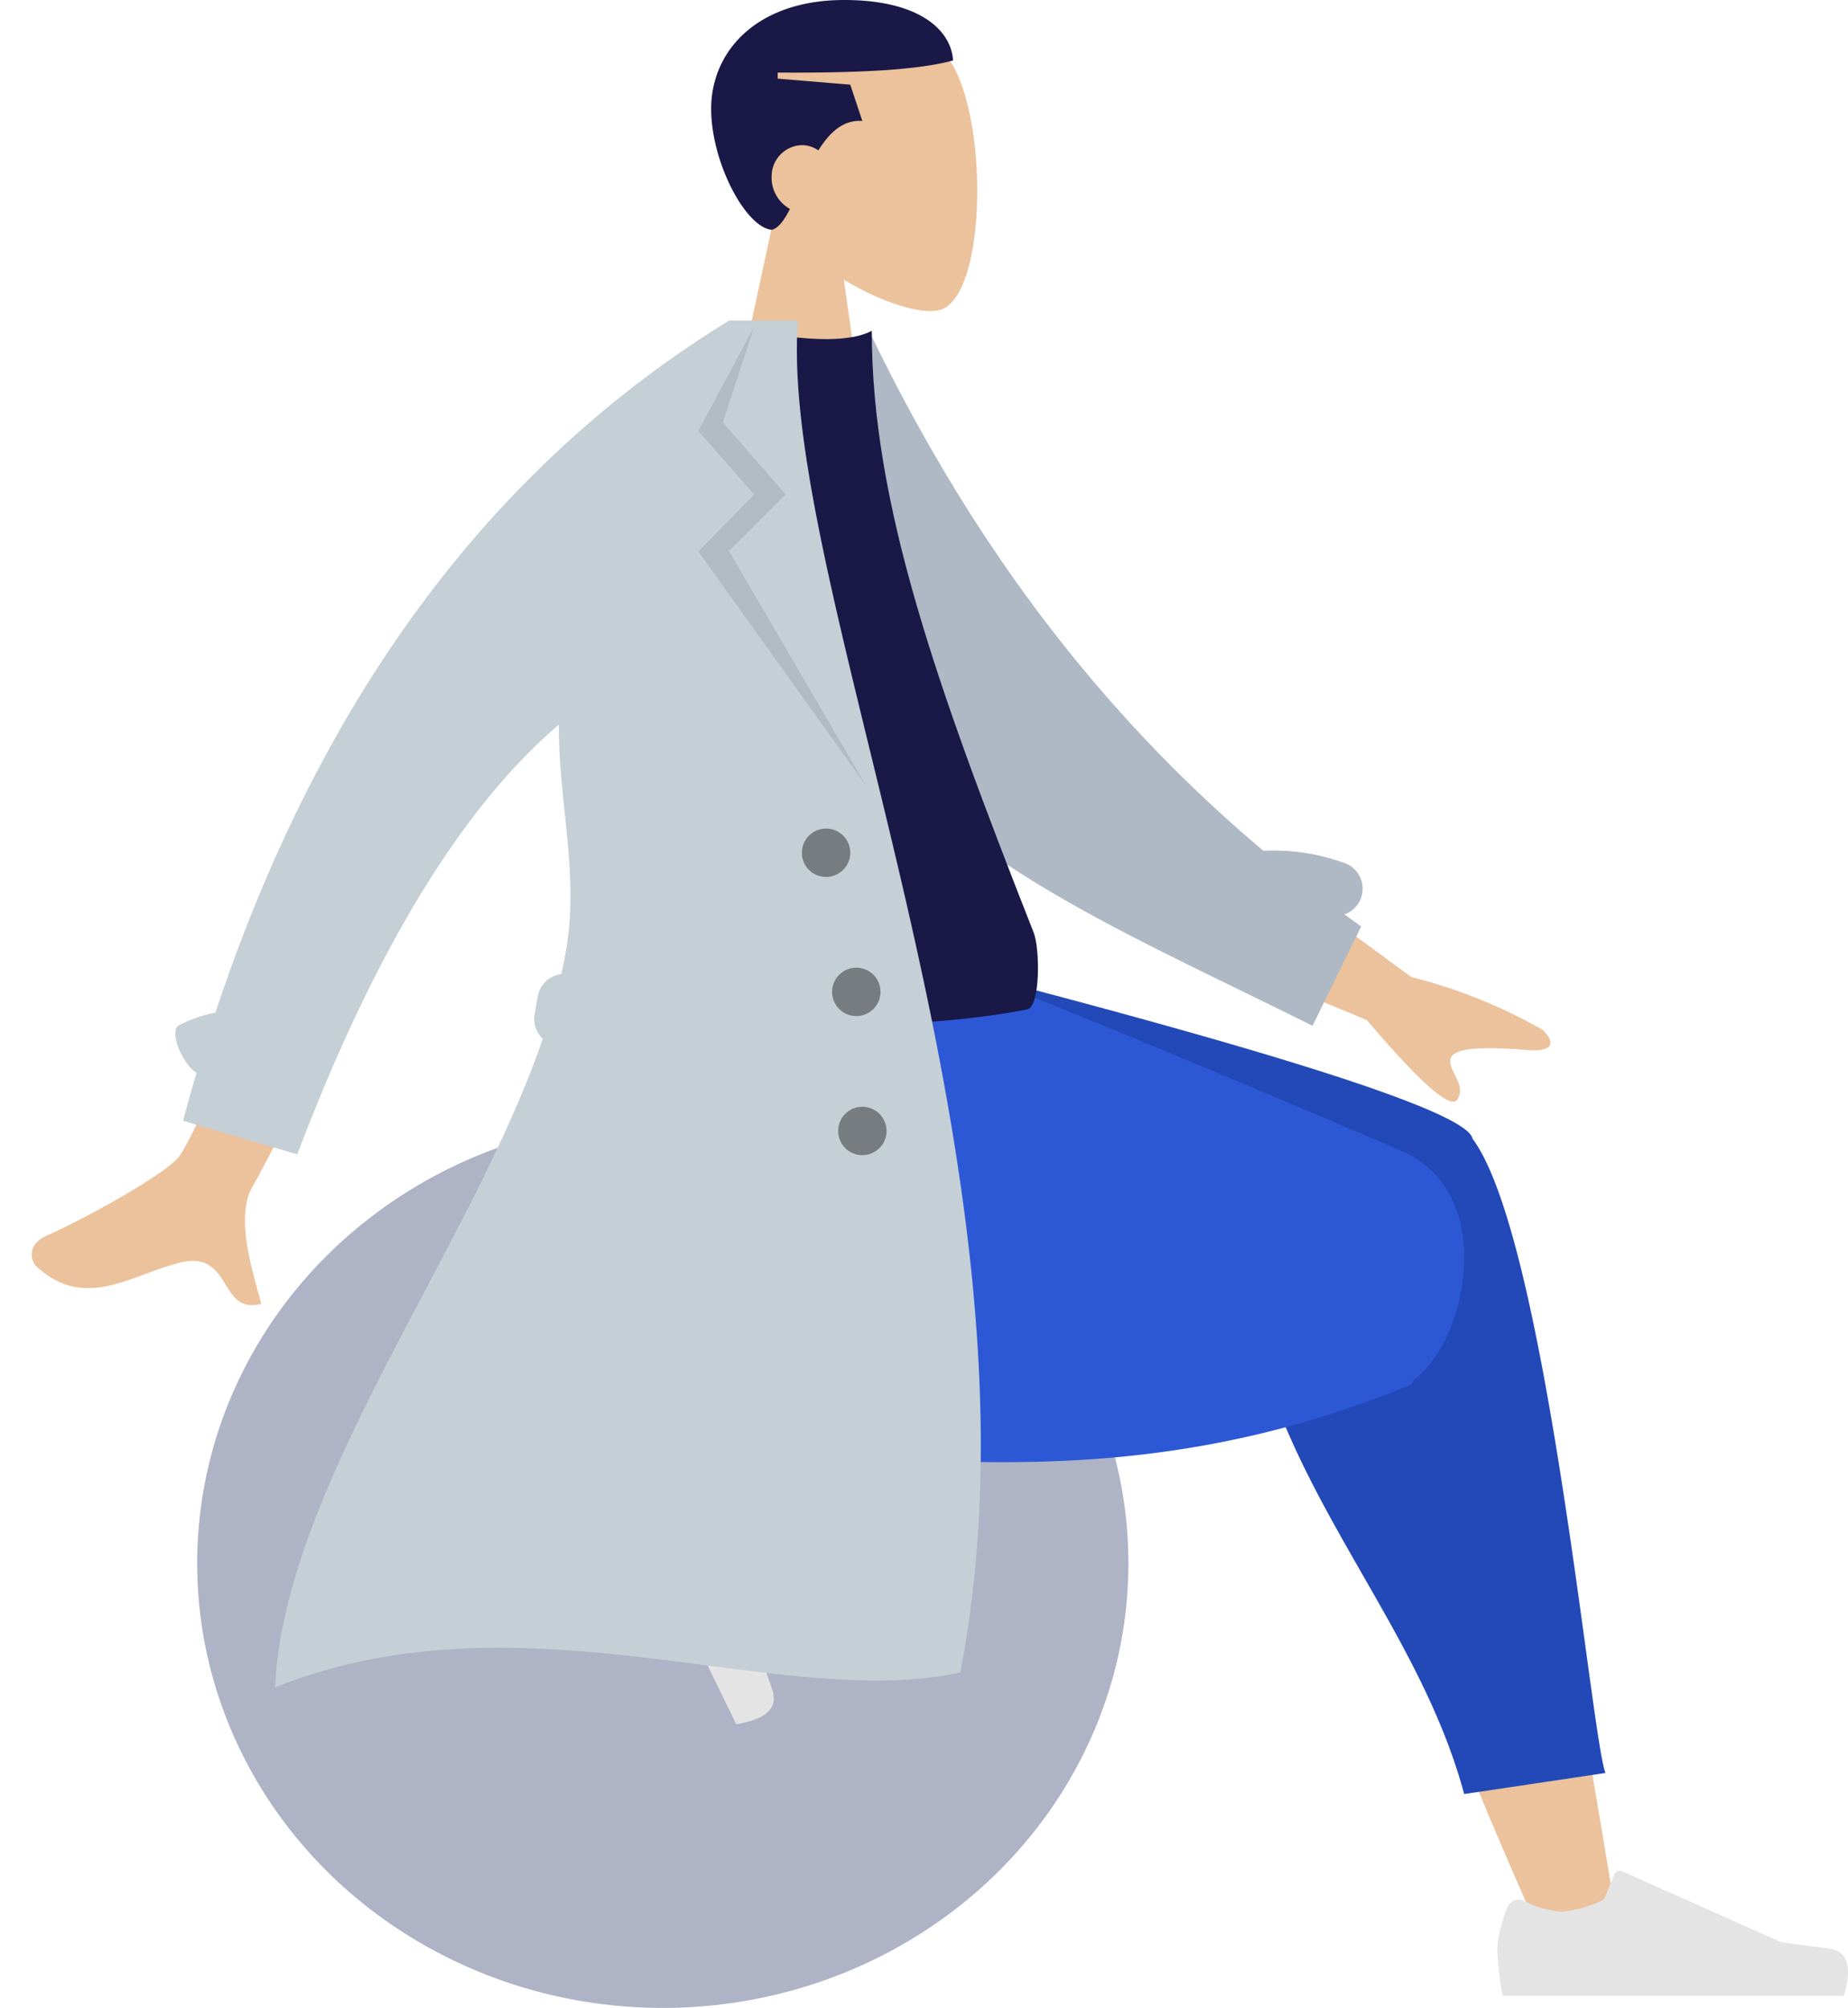 <svg id="humaaans_sitting-6" data-name="humaaans/sitting-6" xmlns="http://www.w3.org/2000/svg" width="305.608" height="332" viewBox="0 0 305.608 332">
  <g id="A-Human_Sitting" data-name="A-Human/Sitting" transform="translate(0)">
    <g id="Head_Front_Caesar" data-name="Head/Front/Caesar" transform="translate(117.608)">
      <g id="Head" transform="translate(2 2)">
        <path id="Path_381" data-name="Path 381" d="M8.262,34.49C3.654,29.081.536,22.453,1.057,15.025c1.5-21.4,31.292-16.693,37.087-5.892s5.106,38.2-2.383,40.13c-2.987.77-9.349-1.116-15.825-5.019L24,73H0Z" fill="#ebc29b" fill-rule="evenodd"/>
      </g>
      <path id="Combined-Shape" d="M17.73,24.867A4.812,4.812,0,0,0,15,24a5.15,5.15,0,0,0-5,5,5.937,5.937,0,0,0,3.027,5.547C12.076,36.406,11.12,37.755,10,38,5.678,37.563,0,26.821,0,18,0,8.346,7.682,0,22,0,34.869,0,39.749,5.306,40,10c-5.515,1.516-15.151,2.1-29,2v1l12,1,2,6C21.818,19.762,19.544,21.945,17.73,24.867Z" transform="translate(0)" fill="#191847" fill-rule="evenodd"/>
    </g>
    <g id="Bottom_Sitting_Sweat-Pants" data-name="Bottom/Sitting/Sweat-Pants" transform="translate(32.608 158)">
      <g id="Objects_Seat_Ball" data-name="Objects/Seat/Ball" transform="translate(0 27)">
        <ellipse id="Ballsy-Ball" cx="77" cy="73.5" rx="77" ry="73.5" fill="#aeb4c6"/>
      </g>
      <path id="Skin" d="M152.371,130.493c-12.813-28.358-22.079-53.052-25.8-66.08-6.368-22.307-11.213-41.937-12.438-49.267-2.92-17.481,22.462-18.5,25.817-9.811,5.078,13.149,13.943,56.351,24.594,121.606ZM3.75,41.5c11.756-4.647,52.924-19.189,72.779-23.3,5.706-1.182,11.236-2.28,16.435-3.273,15.454-2.95,23.46,24.929,8.576,27.071C64.473,47.328,11.924,52.837,7.427,53.455,1.125,54.322-3.638,44.417,3.75,41.5Z" transform="translate(70.138 32.166)" fill="#ebc29b" fill-rule="evenodd"/>
      <path id="Leg-Back" d="M63.587,39.416,0,7.047V0H7.562q92.277,23.514,94.306,30.138.022.071.04.143L102,30.4c12.191,16.767,19.493,98.624,21.889,104.753l-23.362,3.485C91.591,105.5,63,82.418,63.76,42.729A13,13,0,0,1,63.587,39.416Z" transform="translate(109)" fill="#2249b7" fill-rule="evenodd"/>
      <path id="Leg-Front" d="M50.283,58.64c-5.818-1.165-11.176-2.2-15.76-3.008C4.909,50.438-3.726,34.586,1.38,0H55.942c8.913,2.56,55.232,21.985,79.265,32.316,15.906,6.838,10.892,31.488,1.884,37.9a.88.88,0,0,1-.5.781C88.137,91.083,49.805,80.545,37,83.912L31.077,65.228Z" transform="translate(64)" fill="#2c58d5" fill-rule="evenodd"/>
      <g id="Accessories_Shoe_Flat-Sneaker" data-name="Accessories/Shoe/Flat-Sneaker" transform="matrix(0.438, 0.899, -0.899, 0.438, 82.628, 66.525)">
        <path id="shoe" d="M1.678,6.07A21.472,21.472,0,0,0,0,12.774a50.177,50.177,0,0,0,.9,7.894H57.3q2.2-7.268-2.538-7.848t-7.87-1.047L20.68.087a1,1,0,0,0-1.321.506l-.011.026L17.663,4.707a17.984,17.984,0,0,1-7.127,2.046,16.139,16.139,0,0,1-6.152-1.8h0a2,2,0,0,0-2.652.985Q1.7,6,1.678,6.07Z" transform="translate(0 0)" fill="#e4e4e4" fill-rule="evenodd"/>
      </g>
      <g id="Accessories_Shoe_Flat-Sneaker-2" data-name="Accessories/Shoe/Flat-Sneaker" transform="translate(215 151.332)">
        <path id="shoe-2" data-name="shoe" d="M1.678,6.07A21.472,21.472,0,0,0,0,12.774a50.177,50.177,0,0,0,.9,7.894H57.3q2.2-7.268-2.538-7.848T46.9,11.774L20.68.087a1,1,0,0,0-1.321.506l-.011.026L17.663,4.707a17.984,17.984,0,0,1-7.127,2.046,16.139,16.139,0,0,1-6.152-1.8h0a2,2,0,0,0-2.652.985Q1.7,6,1.678,6.07Z" transform="translate(0)" fill="#e4e4e4" fill-rule="evenodd"/>
      </g>
    </g>
    <g id="Body_Trench-Coat" data-name="Body/Trench-Coat" transform="translate(0 53)">
      <path id="Skin-2" data-name="Skin" d="M200.6,19.8l30.187,25.592a85.863,85.863,0,0,1,21.023,10.2c1.281,1.342,2.757,3.982-2.885,3.149s-11.614-1.455-12.532.425,2.353,4.434.588,6.934q-1.765,2.5-14.034-14.137l-30.6-15.27ZM57.287,0,74.632,4.41Q39.8,62.964,37.381,66.3c-3.633,5-.994,14.663-.1,19.724-7.356,1.311-3.916-9.479-13.232-7.677-8.5,1.645-15.9,6.623-23.35-1-.916-.938-1.475-3.748,1.881-5,8.36-3.115,20.784-9.118,22.877-11.591Q29.741,55.694,57.287,0Z" transform="translate(0 79.371) rotate(-4)" fill="#ebc29b" fill-rule="evenodd"/>
      <path id="Back-Arm" d="M75.751,85.636a34.283,34.283,0,0,1,13.355,2,4.5,4.5,0,0,1,.048,8.513q1.374,1,2.772,1.993l-8.047,16.428C50.016,97.684,18.188,84.954,3.685,57.08-1.183,47.725.465,15.947,0,4.386L10.7,0C25.6,30.817,45.78,60.382,75.751,85.636Z" transform="translate(133.177 2.041)" fill="#afb9c5" fill-rule="evenodd"/>
      <path id="Shirt" d="M0,112.207q47.157,5.181,74.236,0c2.237-.428,2.138-10.069,1.1-12.7C59.185,58.5,48.56,28.481,48.56,0Q44.115,2.322,33,.7C13.086,30.047,3.933,63.724,0,112.207Z" transform="translate(95.608 1.703)" fill="#191847" fill-rule="evenodd"/>
      <path id="Coat-Front" d="M60.781,118.758A4.5,4.5,0,0,1,59.43,114.7l.521-2.954a4.5,4.5,0,0,1,3.9-3.688q.5-2.25.864-4.47c2.019-12.5-1.43-24.749-1.268-36.781Q39.325,87.381,20.17,137.871L1.283,132.313q1.081-4.016,2.239-7.933c-2.18-1.238-4.727-6.914-2.894-7.864a22.056,22.056,0,0,1,6.011-2.078Q32.616,36.2,91.6,0H102.97c-3.348,44.281,42.9,140.955,26.842,223.518-29.683,6.629-72.059-14-113.308,2.482,1.535-33.249,32.28-72.309,44.276-107.242Z" transform="translate(28.986)" fill="#c5cfd6" fill-rule="evenodd"/>
      <path id="Shade-Lapel" d="M9.222,0,4.063,15.865,14.452,27.759,5.063,37.106,27.779,76,0,37.183l9.222-9.424L0,17.248Z" transform="translate(115.491 1)" fill="rgba(0,0,0,0.1)" fill-rule="evenodd"/>
      <path id="Buttons" d="M4,8A4,4,0,1,1,8,4,4,4,0,0,1,4,8ZM9,31a4,4,0,1,1,4-4A4,4,0,0,1,9,31Zm1,23a4,4,0,1,1,4-4A4,4,0,0,1,10,54Z" transform="translate(132.608 84)" fill="rgba(0,0,0,0.4)" fill-rule="evenodd"/>
    </g>
  </g>
</svg>
